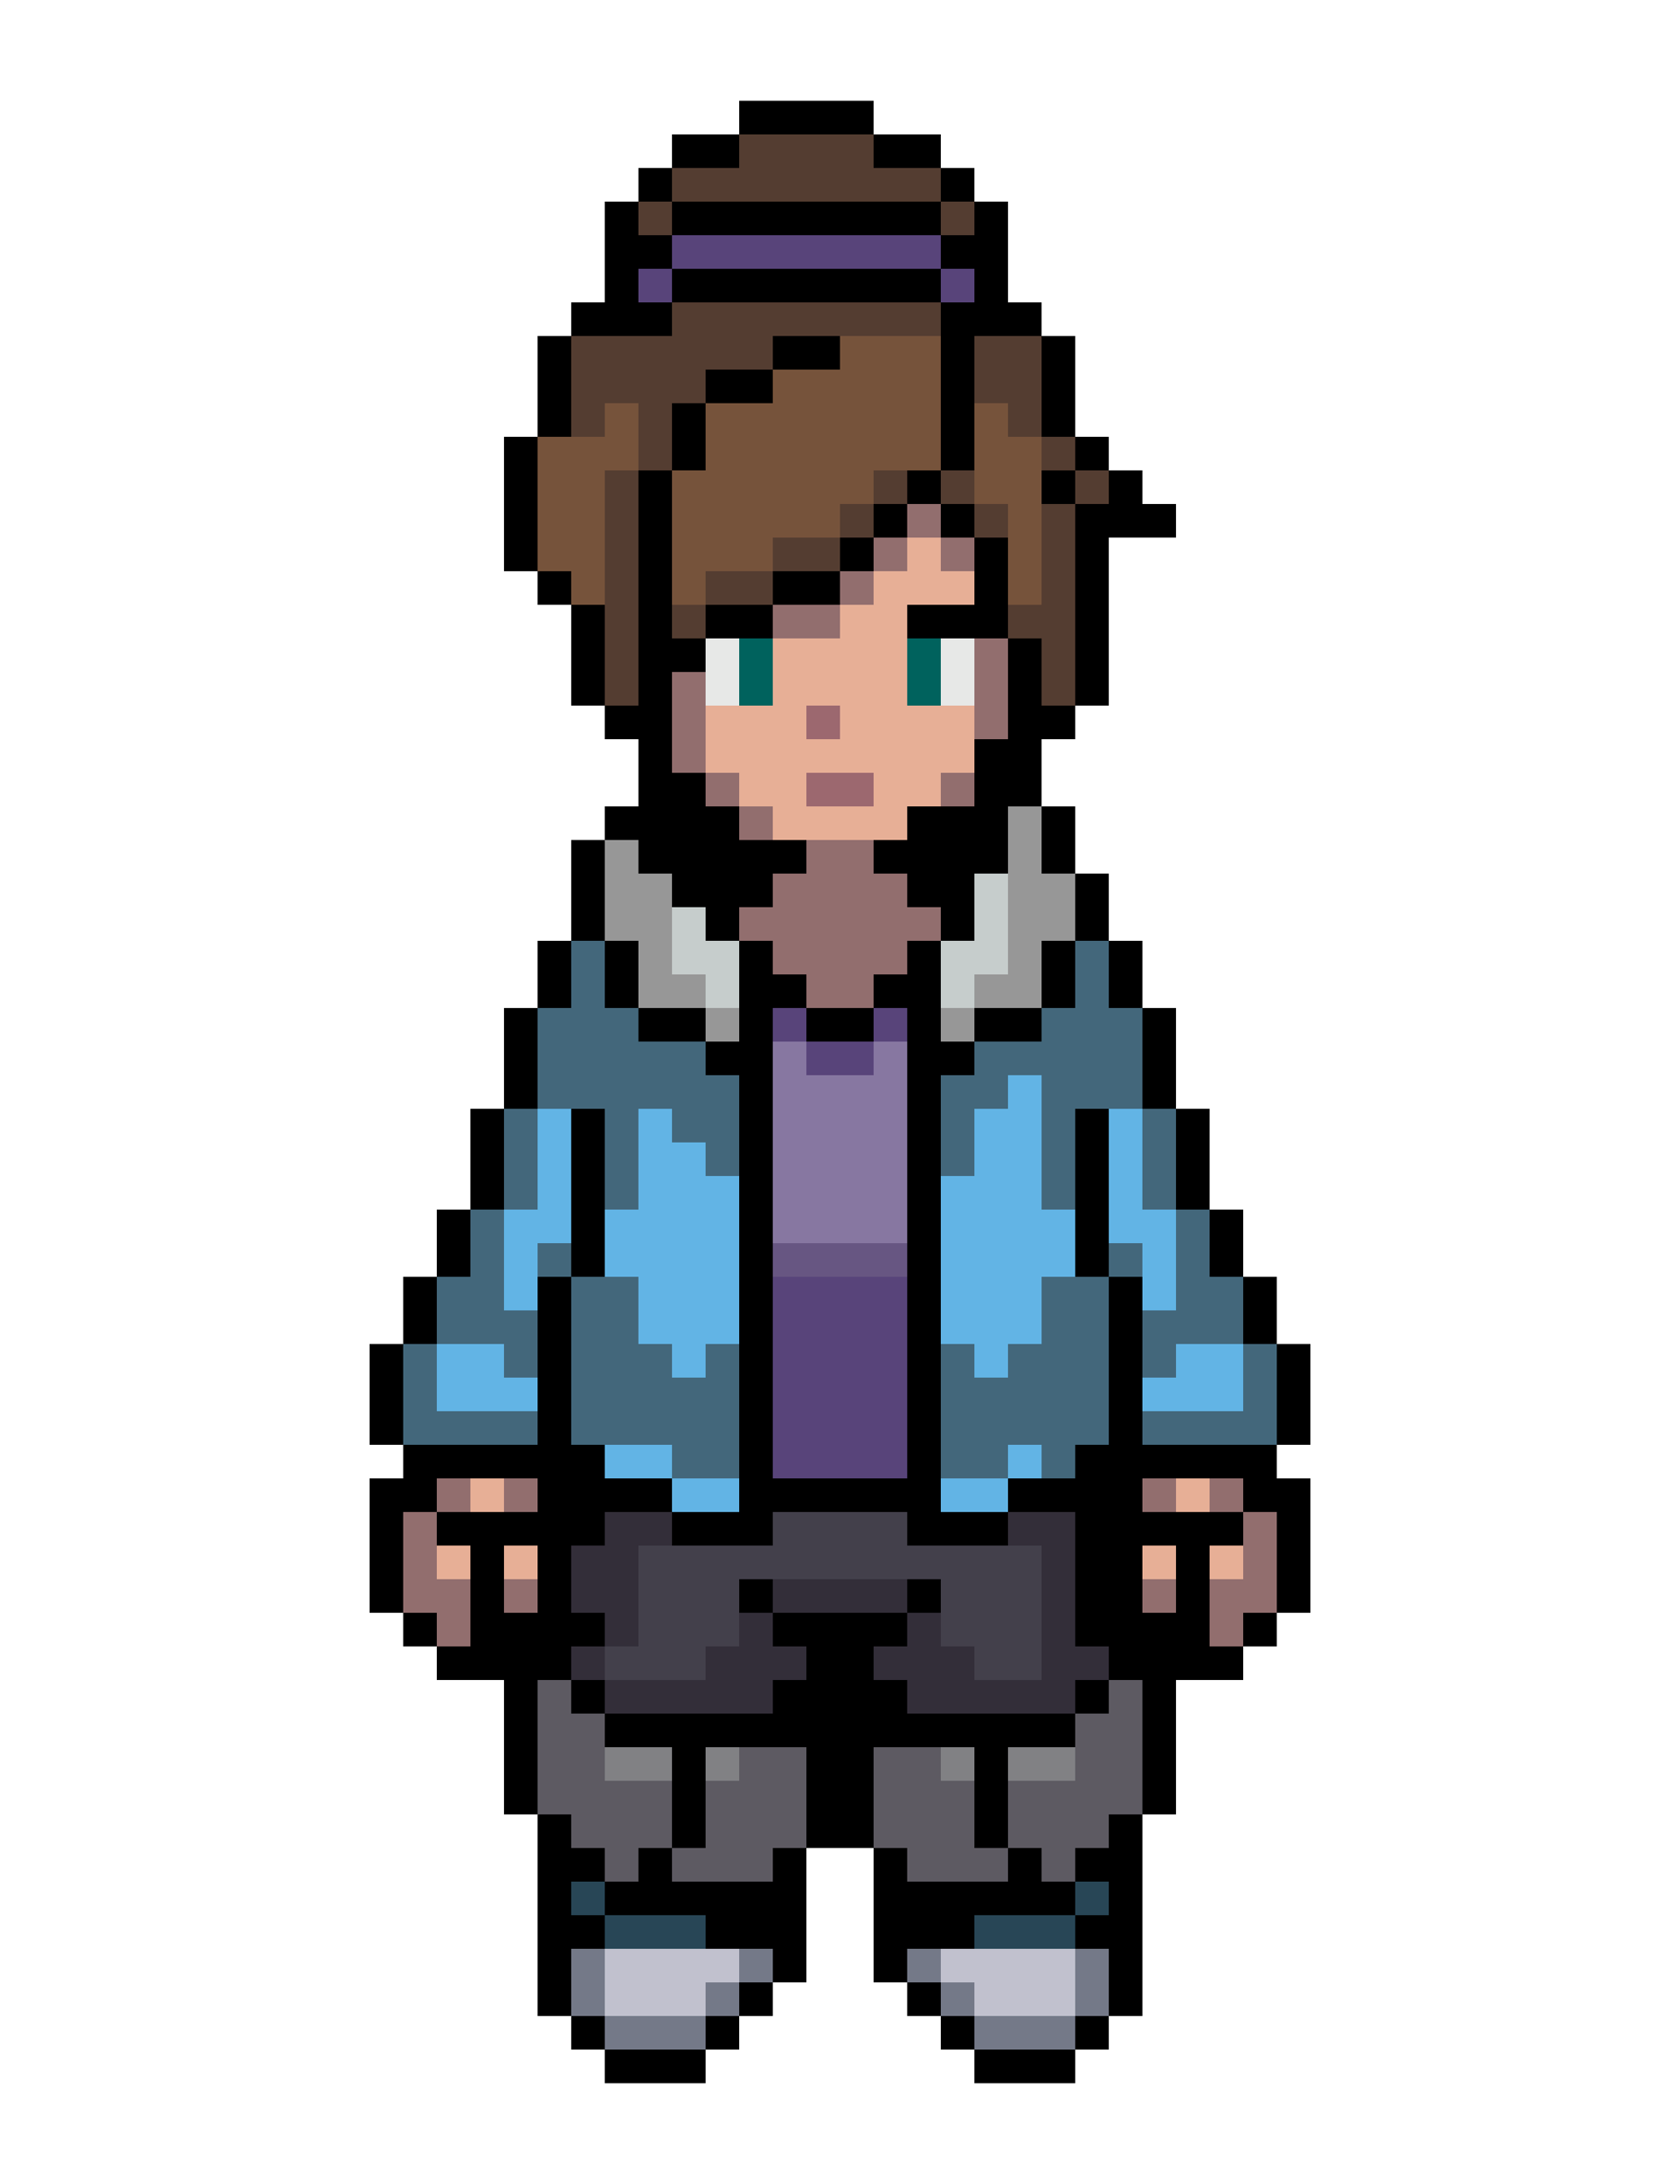 <svg xmlns="http://www.w3.org/2000/svg" viewBox="0 -0.5 50 65" shape-rendering="crispEdges">
<path stroke="#000000" d="M22 3h4M20 4h2M26 4h2M19 5h1M28 5h1M18 6h1M20 6h8M29 6h1M18 7h2M28 7h2M18 8h1M20 8h8M29 8h1M17 9h3M28 9h3M16 10h1M23 10h2M28 10h1M31 10h1M16 11h1M21 11h2M28 11h1M31 11h1M16 12h1M20 12h1M28 12h1M31 12h1M15 13h1M20 13h1M28 13h1M32 13h1M15 14h1M19 14h1M27 14h1M31 14h1M33 14h1M15 15h1M19 15h1M26 15h1M28 15h1M32 15h3M15 16h1M19 16h1M25 16h1M29 16h1M32 16h1M16 17h1M19 17h1M23 17h2M29 17h1M32 17h1M17 18h1M19 18h1M21 18h2M27 18h3M32 18h1M17 19h1M19 19h2M30 19h1M32 19h1M17 20h1M19 20h1M30 20h1M32 20h1M18 21h2M30 21h2M19 22h1M29 22h2M19 23h2M29 23h2M18 24h4M27 24h3M31 24h1M17 25h1M19 25h5M26 25h4M31 25h1M17 26h1M20 26h3M27 26h2M32 26h1M17 27h1M21 27h1M28 27h1M32 27h1M16 28h1M18 28h1M22 28h1M27 28h1M31 28h1M33 28h1M16 29h1M18 29h1M22 29h2M26 29h2M31 29h1M33 29h1M15 30h1M19 30h2M22 30h1M24 30h2M27 30h1M29 30h2M34 30h1M15 31h1M21 31h2M27 31h2M34 31h1M15 32h1M22 32h1M27 32h1M34 32h1M14 33h1M17 33h1M22 33h1M27 33h1M32 33h1M35 33h1M14 34h1M17 34h1M22 34h1M27 34h1M32 34h1M35 34h1M14 35h1M17 35h1M22 35h1M27 35h1M32 35h1M35 35h1M13 36h1M17 36h1M22 36h1M27 36h1M32 36h1M36 36h1M13 37h1M17 37h1M22 37h1M27 37h1M32 37h1M36 37h1M12 38h1M16 38h1M22 38h1M27 38h1M33 38h1M37 38h1M12 39h1M16 39h1M22 39h1M27 39h1M33 39h1M37 39h1M11 40h1M16 40h1M22 40h1M27 40h1M33 40h1M38 40h1M11 41h1M16 41h1M22 41h1M27 41h1M33 41h1M38 41h1M11 42h1M16 42h1M22 42h1M27 42h1M33 42h1M38 42h1M12 43h6M22 43h1M27 43h1M32 43h6M11 44h2M16 44h4M22 44h6M30 44h4M37 44h2M11 45h1M13 45h5M20 45h3M27 45h3M32 45h5M38 45h1M11 46h1M14 46h1M16 46h1M32 46h2M35 46h1M38 46h1M11 47h1M14 47h1M16 47h1M22 47h1M27 47h1M32 47h2M35 47h1M38 47h1M12 48h1M14 48h4M23 48h4M32 48h4M37 48h1M13 49h4M24 49h2M33 49h4M15 50h1M17 50h1M23 50h4M32 50h1M34 50h1M15 51h1M18 51h14M34 51h1M15 52h1M20 52h1M24 52h2M29 52h1M34 52h1M15 53h1M20 53h1M24 53h2M29 53h1M34 53h1M16 54h1M20 54h1M24 54h2M29 54h1M33 54h1M16 55h2M19 55h1M23 55h1M26 55h1M30 55h1M32 55h2M16 56h1M18 56h6M26 56h6M33 56h1M16 57h2M21 57h3M26 57h3M32 57h2M16 58h1M23 58h1M26 58h1M33 58h1M16 59h1M22 59h1M27 59h1M33 59h1M17 60h1M21 60h1M28 60h1M32 60h1M18 61h3M29 61h3" />
<path stroke="#543d31" d="M22 4h4M20 5h8M19 6h1M28 6h1M20 9h8M17 10h6M29 10h2M17 11h4M29 11h2M17 12h1M19 12h1M30 12h1M19 13h1M31 13h1M18 14h1M26 14h1M28 14h1M32 14h1M18 15h1M25 15h1M29 15h1M31 15h1M18 16h1M23 16h2M31 16h1M18 17h1M21 17h2M31 17h1M18 18h1M20 18h1M30 18h2M18 19h1M31 19h1M18 20h1M31 20h1" />
<path stroke="#58447a" d="M20 7h8M19 8h1M28 8h1M23 30h1M26 30h1M24 31h2M23 38h4M23 39h4M23 40h4M23 41h4M23 42h4M23 43h4" />
<path stroke="#76533b" d="M25 10h3M23 11h5M18 12h1M21 12h7M29 12h1M16 13h3M21 13h7M29 13h2M16 14h2M20 14h6M29 14h2M16 15h2M20 15h5M30 15h1M16 16h2M20 16h3M30 16h1M17 17h1M20 17h1M30 17h1" />
<path stroke="#926e6e" d="M27 15h1M26 16h1M28 16h1M25 17h1M23 18h2M29 19h1M20 20h1M29 20h1M20 21h1M29 21h1M20 22h1M21 23h1M28 23h1M22 24h1M24 25h2M23 26h4M22 27h6M23 28h4M24 29h2M13 44h1M15 44h1M34 44h1M36 44h1M12 45h1M37 45h1M12 46h1M37 46h1M12 47h2M15 47h1M34 47h1M36 47h2M13 48h1M36 48h1" />
<path stroke="#e7af96" d="M27 16h1M26 17h3M25 18h2M23 19h4M23 20h4M21 21h3M25 21h4M21 22h8M22 23h2M26 23h2M23 24h4M14 44h1M35 44h1M13 46h1M15 46h1M34 46h1M36 46h1" />
<path stroke="#e7e8e7" d="M21 19h1M28 19h1M21 20h1M28 20h1" />
<path stroke="#00625d" d="M22 19h1M27 19h1M22 20h1M27 20h1" />
<path stroke="#9c686f" d="M24 21h1M24 23h2" />
<path stroke="#979797" d="M30 24h1M18 25h1M30 25h1M18 26h2M30 26h2M18 27h2M30 27h2M19 28h1M30 28h1M19 29h2M29 29h2M21 30h1M28 30h1" />
<path stroke="#c6cdcc" d="M29 26h1M20 27h1M29 27h1M20 28h2M28 28h2M21 29h1M28 29h1" />
<path stroke="#43677b" d="M17 28h1M32 28h1M17 29h1M32 29h1M16 30h3M31 30h3M16 31h5M29 31h5M16 32h6M28 32h2M31 32h3M15 33h1M18 33h1M20 33h2M28 33h1M31 33h1M34 33h1M15 34h1M18 34h1M21 34h1M28 34h1M31 34h1M34 34h1M15 35h1M18 35h1M31 35h1M34 35h1M14 36h1M35 36h1M14 37h1M16 37h1M33 37h1M35 37h1M13 38h2M17 38h2M31 38h2M35 38h2M13 39h3M17 39h2M31 39h2M34 39h3M12 40h1M15 40h1M17 40h3M21 40h1M28 40h1M30 40h3M34 40h1M37 40h1M12 41h1M17 41h5M28 41h5M37 41h1M12 42h4M17 42h5M28 42h5M34 42h4M20 43h2M28 43h2M31 43h1" />
<path stroke="#8777a1" d="M23 31h1M26 31h1M23 32h4M23 33h4M23 34h4M23 35h4M23 36h4" />
<path stroke="#62b4e5" d="M30 32h1M16 33h1M19 33h1M29 33h2M33 33h1M16 34h1M19 34h2M29 34h2M33 34h1M16 35h1M19 35h3M28 35h3M33 35h1M15 36h2M18 36h4M28 36h4M33 36h2M15 37h1M18 37h4M28 37h4M34 37h1M15 38h1M19 38h3M28 38h3M34 38h1M19 39h3M28 39h3M13 40h2M20 40h1M29 40h1M35 40h2M13 41h3M34 41h3M18 43h2M30 43h1M20 44h2M28 44h2" />
<path stroke="#675682" d="M23 37h4" />
<path stroke="#332e39" d="M18 45h2M30 45h2M17 46h2M31 46h1M17 47h2M23 47h4M31 47h1M18 48h1M22 48h1M27 48h1M31 48h1M17 49h1M21 49h3M26 49h3M31 49h2M18 50h5M27 50h5" />
<path stroke="#43404b" d="M23 45h4M19 46h12M19 47h3M28 47h3M19 48h3M28 48h3M18 49h3M29 49h2" />
<path stroke="#5d5a62" d="M16 50h1M33 50h1M16 51h2M32 51h2M16 52h2M22 52h2M26 52h2M32 52h2M16 53h4M21 53h3M26 53h3M30 53h4M17 54h3M21 54h3M26 54h3M30 54h3M18 55h1M20 55h3M27 55h3M31 55h1" />
<path stroke="#818184" d="M18 52h2M21 52h1M28 52h1M30 52h2" />
<path stroke="#284656" d="M17 56h1M32 56h1M18 57h3M29 57h3" />
<path stroke="#747988" d="M17 58h1M22 58h1M27 58h1M32 58h1M17 59h1M21 59h1M28 59h1M32 59h1M18 60h3M29 60h3" />
<path stroke="#c1c1ce" d="M18 58h4M28 58h4M18 59h3M29 59h3" />
</svg>